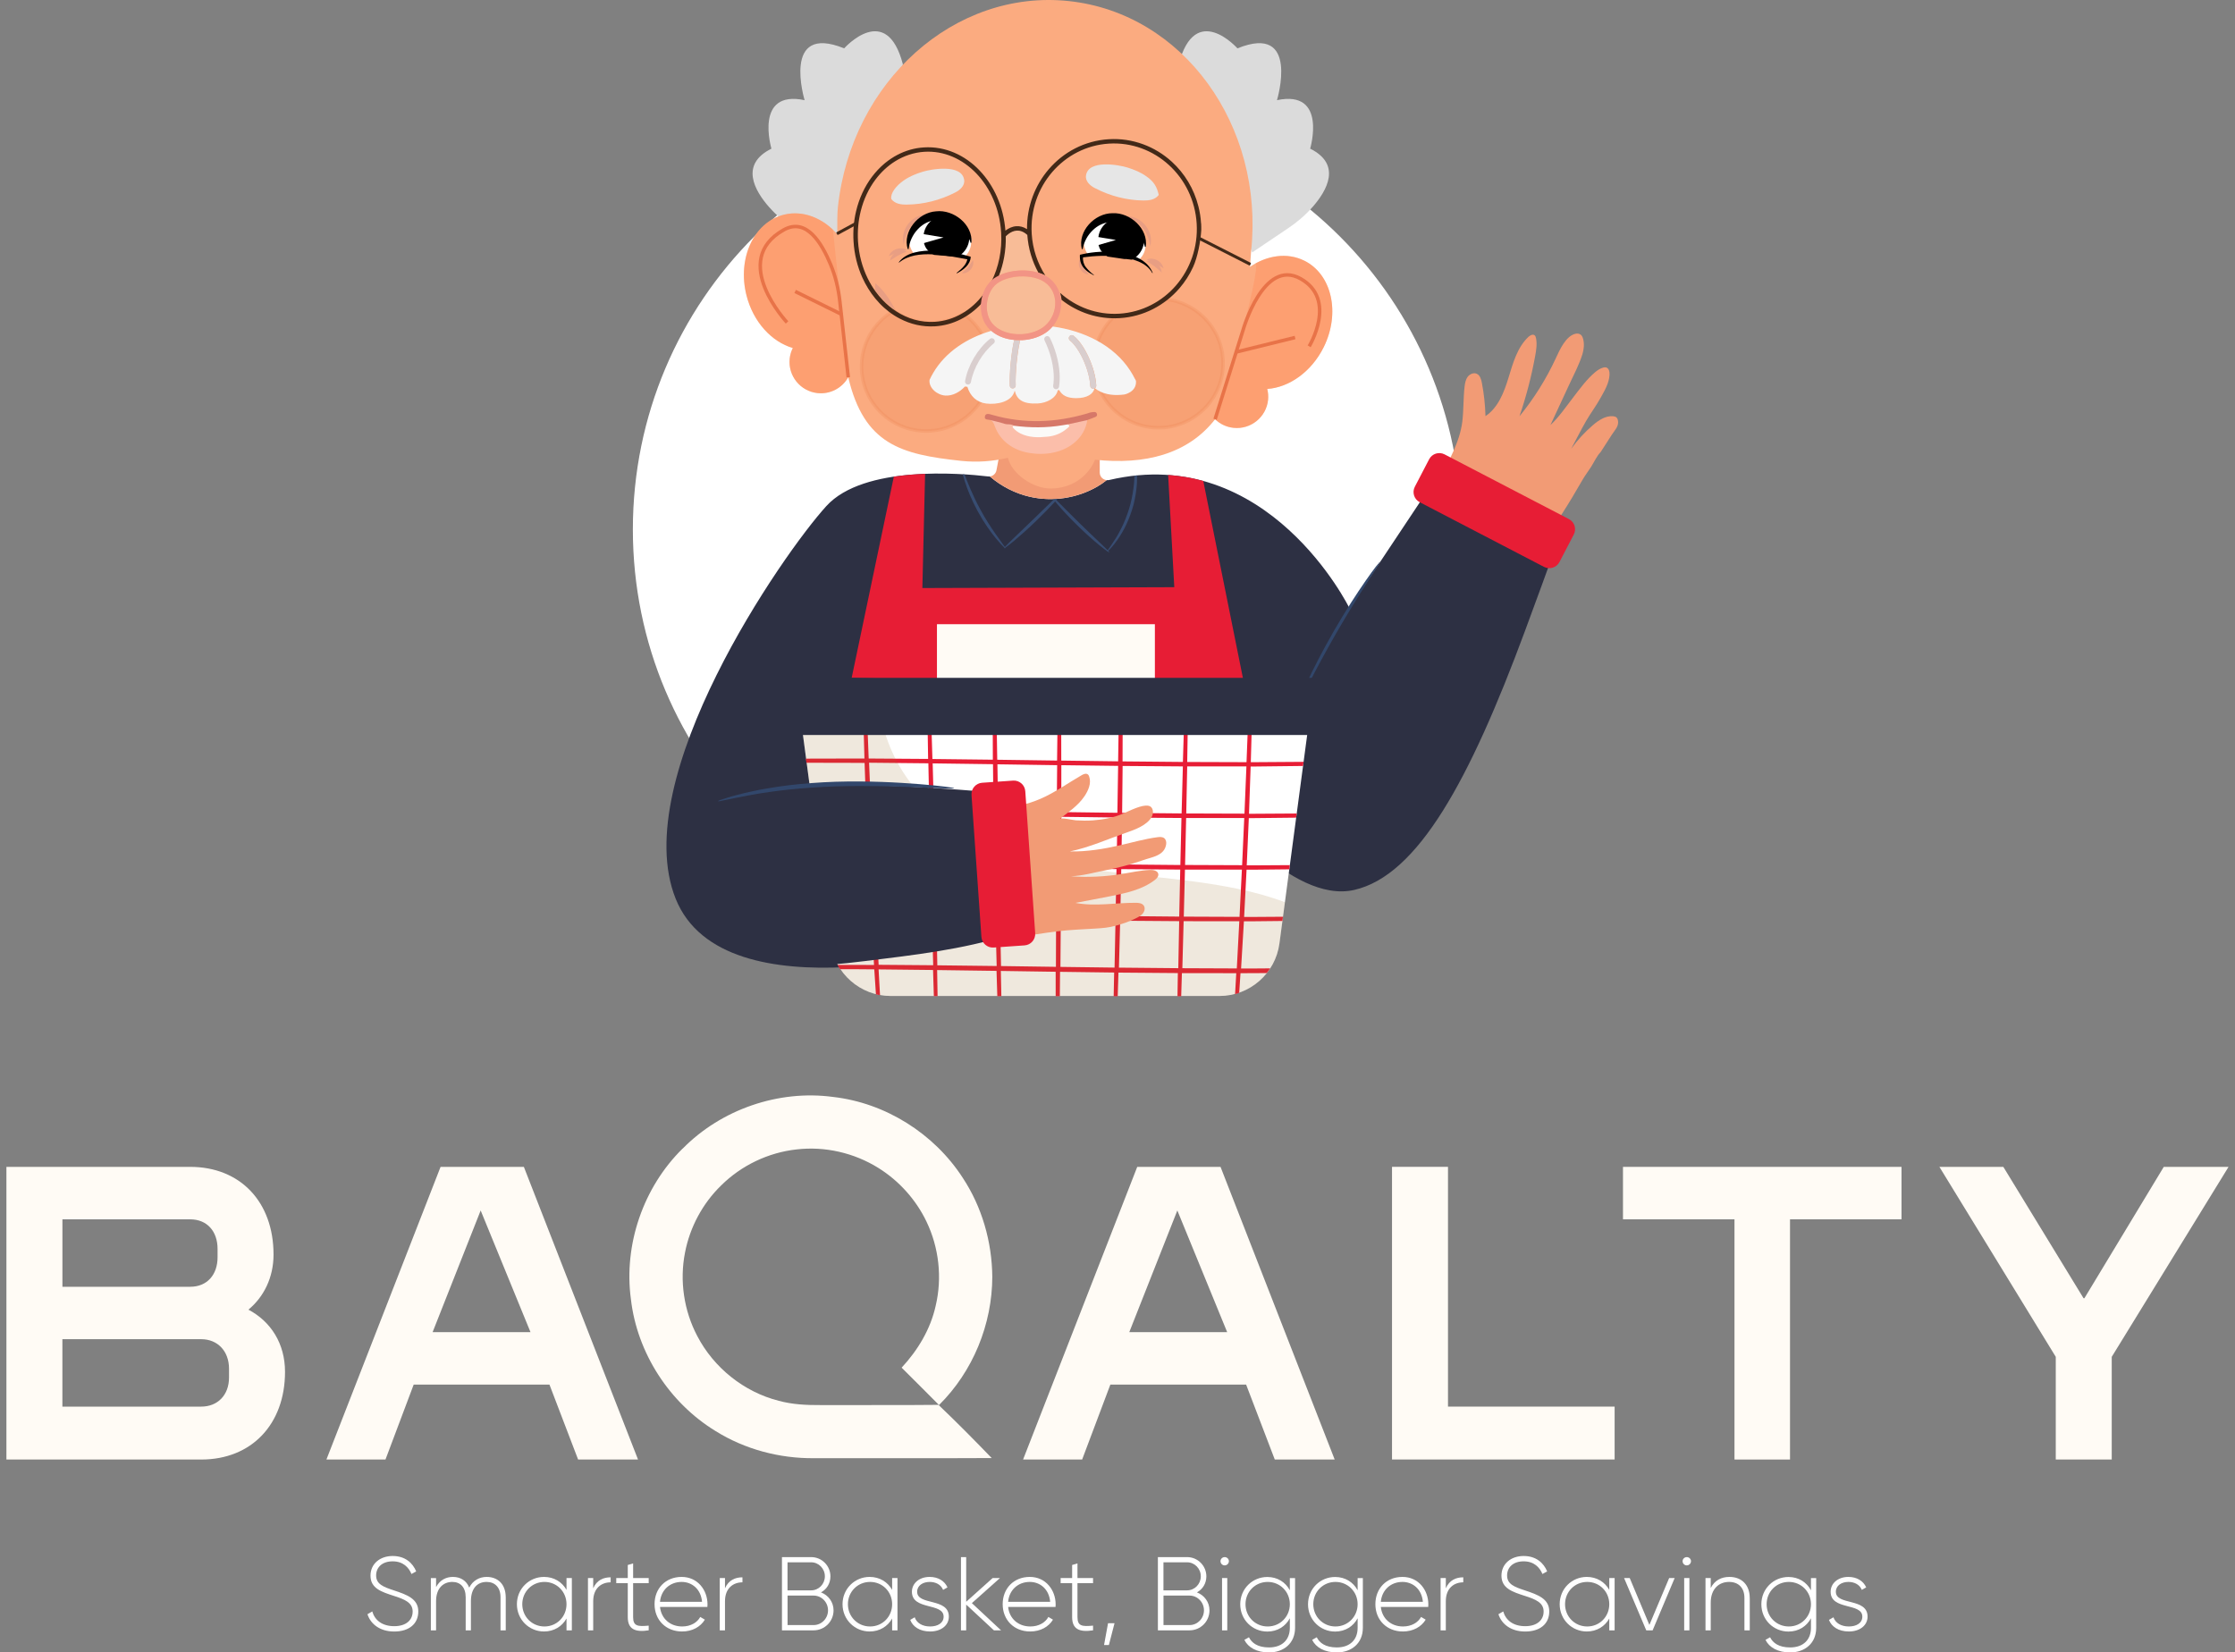 <svg width="330" height="244" viewBox="0 0 330 244" fill="none" xmlns="http://www.w3.org/2000/svg">
<rect x="0" y="0" width="330" height="244" fill="#808080" stroke="none"/>
<path d="M154.604 139.342C188.383 139.342 215.766 111.959 215.766 78.18C215.766 44.402 188.383 17.019 154.604 17.019C120.826 17.019 93.443 44.402 93.443 78.18C93.443 111.959 120.826 139.342 154.604 139.342Z" fill="white"/>
<path d="M210.96 74.967C211.28 73.57 211.895 72.26 212.498 70.96C213.809 68.16 215.538 65.354 215.913 62.239C216.119 60.521 216.049 58.781 216.25 57.063C216.31 56.557 216.407 56.041 216.712 55.633C217.016 55.231 217.587 54.98 218.049 55.193C218.533 55.415 218.702 56.008 218.8 56.53C219.11 58.15 219.289 59.798 219.333 61.445C221.208 60.2 222.078 57.916 222.736 55.763C223.394 53.605 224.025 51.31 225.661 49.755C225.922 49.511 226.336 49.288 226.602 49.522C226.716 49.62 226.76 49.777 226.792 49.924C226.972 50.788 226.83 51.68 226.673 52.55C226.123 55.573 225.346 58.558 224.351 61.467C226.504 58.841 228.315 55.937 229.739 52.855C230.283 51.669 231.202 49.592 232.643 49.277C232.898 49.223 233.186 49.255 233.393 49.418C233.594 49.576 233.692 49.826 233.757 50.071C233.947 50.81 233.86 51.599 233.638 52.327C233.181 53.801 232.387 55.307 231.735 56.709C230.794 58.732 229.853 60.749 228.918 62.772C230.19 61.576 231.175 60.124 232.235 58.748C233.224 57.465 234.279 55.992 235.53 54.953C235.888 54.66 236.28 54.388 236.731 54.274C236.873 54.241 237.019 54.219 237.161 54.263C237.563 54.382 237.672 54.904 237.65 55.323C237.59 56.574 236.927 57.666 236.329 58.743C235.676 59.934 234.85 61.016 234.176 62.185C233.409 63.522 232.719 64.914 231.985 66.273C232.909 64.985 233.985 63.81 235.187 62.783C236.035 62.059 237.047 61.369 238.156 61.461C238.368 61.478 238.591 61.532 238.727 61.69C238.803 61.777 238.841 61.886 238.873 61.994C239.102 62.891 238.455 63.462 238.009 64.158C237.449 65.028 236.889 65.898 236.329 66.763C235.763 67.328 235.361 68.263 234.926 68.937C234.497 69.606 233.996 70.259 233.61 70.938C231.68 74.326 229.598 77.626 227.254 80.752L210.965 74.967H210.96Z" fill="#F29B75"/>
<path d="M230.397 78.126L213.123 68.932L199.243 89.794C199.243 89.794 187.287 65.36 163.777 70.878C163.652 70.906 163.527 70.911 163.407 70.895C162.956 71.254 162.483 71.585 161.988 71.868C159.025 73.575 155.409 74.119 152.071 73.358C149.89 72.863 147.846 71.808 146.15 70.351C146.063 70.362 145.976 70.367 145.883 70.351C141.892 69.878 127.533 68.665 122.015 74.722C115.577 81.785 92.627 114.897 99.761 132.703C106.894 150.51 144.562 139.565 144.562 139.565L179.305 118.643C179.305 118.643 190.56 133.546 199.949 131.409C209.339 129.272 216.995 115.234 225.161 93.176C233.322 71.118 230.397 78.126 230.397 78.126Z" fill="#2D3043"/>
<path d="M148.314 80.845C148.27 80.899 148.248 80.937 148.259 80.948C148.27 80.959 148.314 80.948 148.379 80.904C148.439 80.948 148.477 80.975 148.482 80.964C148.493 80.953 148.482 80.915 148.444 80.861C148.683 80.703 149.135 80.361 149.733 79.861C150.603 79.137 151.772 78.099 153.011 76.897C154.099 75.848 155.061 74.853 155.79 74.054C155.877 74.162 155.974 74.271 156.078 74.396C156.806 75.25 157.856 76.386 159.074 77.582C160.297 78.778 161.455 79.801 162.325 80.507C162.825 80.915 163.222 81.22 163.478 81.394C163.461 81.426 163.45 81.454 163.461 81.464C163.461 81.464 163.494 81.454 163.527 81.426C163.69 81.535 163.788 81.584 163.804 81.568C163.82 81.546 163.76 81.47 163.635 81.334C163.891 81.1 164.402 80.551 165.005 79.692C165.212 79.393 165.435 79.061 165.647 78.686C165.875 78.322 166.071 77.909 166.289 77.479C166.696 76.604 167.077 75.609 167.365 74.532C167.642 73.45 167.795 72.395 167.865 71.433C167.882 70.998 167.903 70.59 167.893 70.199C167.762 70.21 167.632 70.226 167.501 70.242C167.496 70.612 167.463 70.998 167.436 71.4C167.343 72.336 167.18 73.363 166.914 74.412C166.637 75.462 166.278 76.435 165.897 77.3C165.696 77.724 165.511 78.137 165.304 78.501C165.114 78.876 164.913 79.208 164.723 79.513C164.184 80.377 163.744 80.97 163.554 81.258C162.95 80.627 161.286 79.105 159.394 77.251C157.997 75.886 156.779 74.641 155.98 73.842C156.012 73.804 156.051 73.766 156.083 73.728C156.105 73.7 156.127 73.678 156.148 73.651C155.926 73.668 155.703 73.678 155.48 73.689C155.507 73.722 155.529 73.749 155.556 73.782C154.778 74.538 153.783 75.511 152.685 76.571C150.619 78.572 148.852 80.219 148.373 80.769C147.955 80.132 146.269 78.05 144.758 75.25C143.611 73.162 142.86 71.21 142.42 70.063C142.333 70.063 142.24 70.052 142.153 70.047C142.224 70.318 142.311 70.628 142.425 70.987C142.8 72.178 143.437 73.793 144.35 75.473C145.263 77.153 146.269 78.561 147.069 79.523C147.629 80.203 148.069 80.66 148.297 80.861L148.314 80.845Z" fill="#384D72"/>
<path d="M231.651 76.646L213.294 67.094C212.466 66.663 211.445 66.985 211.014 67.813L208.901 71.874C208.47 72.703 208.792 73.724 209.62 74.155L227.977 83.707C228.806 84.138 229.827 83.816 230.258 82.987L232.371 78.926C232.802 78.098 232.48 77.077 231.651 76.646Z" fill="#E71D35"/>
<path d="M177.668 71.02C176.032 70.569 174.297 70.264 172.476 70.134L173.384 86.706L136.189 86.831L136.591 69.971C135.08 70.03 133.514 70.155 131.975 70.389L125.75 100.092L183.823 101.636L177.663 71.014L177.668 71.02Z" fill="#E71D35"/>
<path d="M170.519 92.17H138.342V103.191H170.519V92.17Z" fill="#FFFBF5"/>
<path d="M203.783 82.921C203.783 82.921 203.538 83.166 203.157 83.656C202.777 84.145 202.249 84.874 201.619 85.781C200.352 87.603 198.683 90.169 196.986 93.105C195.295 96.036 193.909 98.771 192.968 100.777C192.501 101.783 192.131 102.598 191.897 103.175C191.658 103.745 191.544 104.072 191.571 104.083C191.598 104.093 191.772 103.8 192.06 103.251C192.452 102.484 192.854 101.717 193.262 100.924C194.273 98.955 195.703 96.259 197.389 93.339C199.074 90.419 200.694 87.831 201.89 85.966C202.374 85.216 202.842 84.482 203.304 83.759C203.636 83.237 203.804 82.938 203.783 82.921Z" fill="#32476B"/>
<path d="M169.513 104.719H118.051L122.651 139.298C123.243 143.746 127.033 147.068 131.519 147.068H180.044C184.53 147.068 188.325 143.746 188.912 139.298L193.512 104.719H169.507H169.513Z" fill="white"/>
<path d="M187.548 142.99C186.797 142.99 186.047 143.001 185.286 143.007C184.617 143.007 183.932 143.007 183.247 143.007C183.388 140.794 183.53 138.461 183.665 136.036C184.204 136.036 184.753 136.036 185.286 136.036C186.667 136.02 188.021 136.009 189.353 135.993L189.434 135.367C188.069 135.378 186.688 135.384 185.28 135.395C184.758 135.395 184.225 135.395 183.698 135.395C183.823 133.144 183.943 130.811 184.057 128.419C184.465 128.419 184.878 128.419 185.28 128.419C187.009 128.403 188.706 128.386 190.364 128.365L190.445 127.745C188.76 127.756 187.036 127.766 185.275 127.777C184.883 127.777 184.481 127.777 184.084 127.777C184.198 125.39 184.296 123.058 184.389 120.802C184.682 120.802 184.987 120.802 185.275 120.802C187.357 120.78 189.391 120.758 191.375 120.736L191.457 120.122C189.445 120.138 187.384 120.149 185.275 120.16C184.992 120.16 184.699 120.16 184.416 120.16C184.508 117.735 184.59 115.397 184.66 113.184C184.867 113.184 185.074 113.184 185.28 113.184C187.721 113.157 190.092 113.135 192.392 113.103L192.474 112.494C190.146 112.515 187.743 112.526 185.275 112.543C185.079 112.543 184.878 112.543 184.682 112.543C184.769 109.715 184.834 107.095 184.883 104.735H184.351C184.264 107.095 184.16 109.715 184.051 112.543C181.213 112.543 178.288 112.532 175.292 112.515C175.347 109.688 175.39 107.078 175.423 104.735H174.89C174.814 107.073 174.738 109.683 174.656 112.51C171.753 112.488 168.773 112.461 165.745 112.428C165.761 109.677 165.772 107.095 165.772 104.735H165.212C165.174 107.116 165.136 109.688 165.092 112.418C162.336 112.385 159.536 112.347 156.698 112.309C156.698 109.563 156.698 107.024 156.687 104.735H156.17C156.138 107.019 156.11 109.558 156.078 112.303C155.991 112.303 155.904 112.303 155.817 112.303C152.919 112.26 150.059 112.216 147.243 112.184C147.199 109.541 147.161 107.051 147.128 104.746H146.568C146.568 107.029 146.579 109.525 146.596 112.178C143.562 112.14 140.588 112.102 137.673 112.075C137.597 109.422 137.527 106.964 137.45 104.746H136.918C136.95 106.959 136.988 109.416 137.037 112.064C134.036 112.037 131.111 112.015 128.262 112.004C128.158 109.389 128.066 106.953 127.984 104.746H127.452C127.495 106.953 127.56 109.389 127.637 112.004C127.207 112.004 126.772 112.004 126.342 112.004C123.814 112.004 121.362 112.004 118.986 112.021L119.068 112.63C121.417 112.63 123.847 112.641 126.342 112.646C126.777 112.646 127.218 112.651 127.658 112.657C127.729 114.87 127.805 117.202 127.898 119.633C127.381 119.633 126.854 119.633 126.342 119.627C124.173 119.627 122.058 119.627 119.997 119.638L120.079 120.252C122.112 120.252 124.2 120.263 126.337 120.269C126.859 120.269 127.392 120.28 127.919 120.28C128.006 122.531 128.104 124.863 128.218 127.255C127.593 127.255 126.957 127.25 126.342 127.25C124.527 127.25 122.749 127.25 121.009 127.255L121.09 127.875C122.803 127.875 124.554 127.886 126.337 127.891C126.968 127.891 127.609 127.902 128.245 127.908C128.245 127.94 128.245 127.968 128.245 128C128.36 130.354 128.474 132.654 128.599 134.878C127.843 134.878 127.082 134.873 126.337 134.867C124.874 134.867 123.434 134.867 122.02 134.867L122.102 135.492C123.488 135.492 124.902 135.503 126.332 135.503C127.087 135.503 127.865 135.514 128.637 135.52C128.773 137.945 128.909 140.277 129.05 142.49C128.137 142.49 127.229 142.479 126.337 142.479C125.435 142.479 124.543 142.479 123.657 142.479C123.776 142.697 123.901 142.909 124.037 143.11C124.798 143.11 125.56 143.11 126.332 143.115C127.24 143.121 128.164 143.132 129.088 143.137C129.17 144.409 129.251 145.638 129.333 146.823C129.534 146.872 129.73 146.921 129.936 146.954C129.866 145.73 129.795 144.458 129.724 143.142C132.34 143.164 135.025 143.197 137.766 143.229C137.804 144.578 137.842 145.872 137.885 147.095H138.435C138.418 145.872 138.396 144.589 138.369 143.24C141.235 143.278 144.16 143.316 147.139 143.36C147.177 144.648 147.215 145.894 147.253 147.101H147.852C147.83 145.894 147.803 144.654 147.775 143.371C150.407 143.409 153.077 143.447 155.779 143.49C155.811 143.49 155.839 143.49 155.871 143.49C155.871 144.73 155.871 145.932 155.871 147.101H156.486C156.496 145.937 156.507 144.735 156.518 143.501C159.215 143.539 161.879 143.572 164.505 143.605C164.484 144.806 164.456 145.97 164.435 147.106H165.033C165.071 145.981 165.109 144.817 165.141 143.615C168.121 143.648 171.051 143.67 173.911 143.686C173.89 144.877 173.873 146.019 173.857 147.111H174.406C174.439 146.024 174.477 144.882 174.509 143.692C177.25 143.702 179.925 143.708 182.535 143.702C182.475 144.763 182.42 145.796 182.361 146.796C182.567 146.742 182.768 146.671 182.97 146.6C183.035 145.66 183.1 144.692 183.16 143.702C183.856 143.702 184.557 143.702 185.242 143.697C185.846 143.692 186.449 143.686 187.047 143.681C187.21 143.474 187.363 143.262 187.504 143.045L187.548 142.99ZM128.316 112.624C131.16 112.646 134.079 112.679 137.075 112.711C137.119 114.913 137.162 117.235 137.217 119.66C134.27 119.633 131.404 119.611 128.61 119.6C128.506 117.17 128.409 114.837 128.322 112.63L128.316 112.624ZM128.631 120.247C131.421 120.269 134.286 120.301 137.228 120.334C137.271 122.335 137.314 124.395 137.363 126.505C137.369 126.766 137.374 127.022 137.38 127.283C134.498 127.255 131.682 127.234 128.941 127.217C128.827 124.83 128.724 122.498 128.626 120.247H128.631ZM128.979 127.924C128.979 127.924 128.979 127.886 128.979 127.87C131.714 127.891 134.525 127.924 137.401 127.957C137.456 130.344 137.516 132.671 137.575 134.905C134.759 134.878 132.008 134.856 129.322 134.84C129.208 132.6 129.094 130.289 128.979 127.924ZM129.73 142.463C129.61 140.25 129.485 137.917 129.36 135.492C132.035 135.514 134.786 135.547 137.597 135.579C137.662 138.015 137.728 140.348 137.788 142.528C135.042 142.501 132.35 142.479 129.73 142.463ZM137.711 112.722C140.615 112.76 143.589 112.798 146.617 112.842C146.634 115.049 146.655 117.371 146.683 119.774C143.698 119.736 140.762 119.698 137.896 119.671C137.836 117.251 137.771 114.924 137.711 112.728V112.722ZM138.065 126.489C138.016 124.39 137.967 122.335 137.918 120.345C140.783 120.377 143.714 120.421 146.699 120.464C146.726 122.71 146.764 125.026 146.802 127.397C143.839 127.359 140.93 127.321 138.087 127.293C138.081 127.027 138.076 126.761 138.07 126.494L138.065 126.489ZM138.097 127.968C140.941 128 143.85 128.044 146.813 128.087C146.857 130.458 146.905 132.774 146.96 135.019C144.002 134.981 141.099 134.943 138.25 134.916C138.206 132.682 138.152 130.36 138.097 127.973V127.968ZM138.396 142.533C138.358 140.353 138.315 138.026 138.266 135.59C141.11 135.623 144.018 135.666 146.976 135.71C147.036 138.119 147.096 140.435 147.161 142.642C144.182 142.604 141.262 142.566 138.402 142.539L138.396 142.533ZM155.915 142.762C155.887 142.762 155.86 142.762 155.833 142.762C153.12 142.724 150.445 142.68 147.803 142.648C147.759 140.435 147.71 138.119 147.661 135.721C150.342 135.759 153.06 135.802 155.822 135.84C155.86 135.84 155.898 135.84 155.931 135.84C155.92 138.233 155.915 140.549 155.909 142.762H155.915ZM155.964 129.659C155.953 131.523 155.947 133.35 155.936 135.139C155.904 135.139 155.866 135.139 155.833 135.139C153.066 135.096 150.342 135.058 147.65 135.019C147.607 132.774 147.558 130.458 147.509 128.093C150.238 128.131 153.011 128.174 155.822 128.218C155.871 128.218 155.92 128.218 155.969 128.218C155.969 128.696 155.969 129.175 155.964 129.659ZM155.975 127.522C155.926 127.522 155.882 127.522 155.833 127.522C153.017 127.478 150.233 127.44 147.498 127.402C147.46 125.032 147.427 122.721 147.389 120.475C150.162 120.513 152.973 120.557 155.822 120.6C155.887 120.6 155.953 120.6 156.023 120.6C156.007 122.835 155.991 125.151 155.975 127.522ZM156.029 119.904C155.964 119.904 155.898 119.904 155.833 119.904C152.973 119.861 150.157 119.823 147.378 119.785C147.34 117.387 147.308 115.071 147.27 112.858C150.081 112.896 152.93 112.94 155.822 112.983C155.909 112.983 155.996 112.983 156.089 112.983C156.067 115.174 156.045 117.49 156.029 119.904ZM164.565 142.876C161.939 142.843 159.269 142.811 156.573 142.773C156.594 140.56 156.611 138.244 156.627 135.851C159.356 135.889 162.053 135.922 164.706 135.955C164.657 138.358 164.609 140.674 164.565 142.881V142.876ZM164.717 135.259C162.059 135.226 159.362 135.193 156.627 135.15C156.638 133.361 156.649 131.529 156.66 129.664C156.66 129.185 156.66 128.707 156.665 128.229C159.432 128.267 162.167 128.305 164.853 128.332C164.804 130.702 164.761 133.019 164.712 135.259H164.717ZM164.875 127.413C164.875 127.489 164.875 127.565 164.875 127.641C162.184 127.609 159.449 127.576 156.676 127.533C156.687 125.157 156.698 122.846 156.703 120.611C159.503 120.649 162.265 120.687 164.984 120.715C164.951 122.889 164.913 125.129 164.88 127.413H164.875ZM164.989 120.019C162.265 119.986 159.503 119.953 156.698 119.91C156.703 117.496 156.708 115.18 156.708 112.988C159.547 113.032 162.341 113.065 165.092 113.092C165.06 115.31 165.022 117.621 164.984 120.019H164.989ZM175.287 113.168C178.283 113.179 181.197 113.179 184.035 113.168C183.948 115.381 183.85 117.713 183.747 120.144C180.958 120.144 178.092 120.133 175.151 120.116C175.205 117.697 175.249 115.375 175.292 113.168H175.287ZM175.004 126.505C175.048 124.553 175.091 122.645 175.135 120.785C178.071 120.796 180.931 120.796 183.714 120.785C183.617 123.042 183.513 125.374 183.399 127.756C180.664 127.756 177.859 127.745 174.977 127.723C174.988 127.315 174.999 126.907 175.004 126.494V126.505ZM173.971 142.963C171.111 142.941 168.186 142.914 165.212 142.881C165.277 140.679 165.337 138.363 165.397 135.955C168.355 135.987 171.264 136.009 174.107 136.02C174.058 138.461 174.015 140.788 173.977 142.963H173.971ZM174.113 135.346C171.269 135.324 168.366 135.297 165.408 135.264C165.462 133.024 165.511 130.708 165.555 128.337C168.512 128.37 171.421 128.392 174.265 128.403C174.21 130.795 174.161 133.116 174.113 135.346ZM174.308 126.489C174.297 126.902 174.287 127.315 174.281 127.728C171.438 127.707 168.529 127.679 165.571 127.647C165.571 127.571 165.571 127.5 165.571 127.424C165.614 125.135 165.647 122.895 165.674 120.72C168.654 120.753 171.584 120.774 174.444 120.785C174.395 122.639 174.352 124.542 174.308 126.489ZM174.466 120.111C171.601 120.089 168.67 120.062 165.685 120.029C165.718 117.626 165.739 115.31 165.756 113.103C168.779 113.135 171.753 113.157 174.651 113.168C174.591 115.37 174.526 117.697 174.466 120.111ZM182.616 143.001C180.001 143.001 177.32 142.985 174.575 142.968C174.64 140.794 174.705 138.467 174.765 136.025C177.576 136.036 180.311 136.042 182.986 136.031C182.861 138.456 182.736 140.788 182.616 143.001ZM183.024 135.384C180.343 135.384 177.603 135.373 174.787 135.351C174.847 133.122 174.901 130.795 174.961 128.408C177.837 128.419 180.637 128.419 183.366 128.408C183.252 130.795 183.138 133.127 183.018 135.378L183.024 135.384Z" fill="#E71D35"/>
<g style="mix-blend-mode:multiply" opacity="0.16">
<path d="M188.918 139.298L189.728 133.225C187.488 132.377 185.15 131.746 182.812 131.257C174.243 129.463 165.391 129.332 156.801 127.636C148.21 125.94 139.5 122.357 134.264 115.343C131.937 112.222 130.475 108.552 129.849 104.719H118.051L122.651 139.298C123.243 143.746 127.033 147.068 131.519 147.068H180.044C184.53 147.068 188.325 143.746 188.912 139.298H188.918Z" fill="#976C29"/>
</g>
<path d="M196.655 100.092H114.914C113.923 100.092 113.12 100.895 113.12 101.886V106.736C113.12 107.727 113.923 108.53 114.914 108.53H196.655C197.646 108.53 198.449 107.727 198.449 106.736V101.886C198.449 100.895 197.646 100.092 196.655 100.092Z" fill="#2D3043"/>
<path d="M146.775 118.692C148.977 119.491 151.445 118.888 153.604 117.963C155.746 117.045 157.671 115.631 159.704 114.467C159.987 114.304 160.357 114.147 160.618 114.348C160.721 114.429 160.786 114.56 160.824 114.685C161.161 115.669 160.688 116.745 160.101 117.605C159.144 119.002 157.796 119.872 156.48 120.916C156.747 120.704 158.459 121.106 158.845 121.128C159.677 121.177 160.509 121.198 161.341 121.139C162.89 121.03 164.478 120.731 165.897 120.111C166.778 119.725 168.594 118.779 169.573 118.98C170.334 119.138 170.361 120.089 170.035 120.655C169.35 121.856 167.572 122.514 166.338 122.938C163.537 123.906 160.917 125.108 157.986 125.722C160.493 125.776 162.983 125.358 165.419 124.803C167.24 124.39 169.04 123.863 170.899 123.623C171.247 123.58 171.633 123.553 171.905 123.77C172.155 123.971 172.231 124.325 172.188 124.646C171.954 126.353 170.133 126.538 168.784 127.011C167.006 127.636 165.185 128.125 163.336 128.484C161.602 128.821 159.895 129.321 158.117 129.392C160.623 129.572 163.146 129.457 165.625 129.055C167.006 128.832 168.376 128.517 169.774 128.452C170.285 128.43 170.943 128.56 171.024 129.06C171.084 129.425 170.774 129.74 170.481 129.963C168.594 131.393 166.18 131.899 163.853 132.355C162.167 132.687 160.476 133.013 158.791 133.323C161.705 133.883 164.706 133.296 167.681 133.307C168.115 133.307 168.61 133.356 168.866 133.704C169.094 134.019 169.029 134.476 168.806 134.797C168.583 135.117 168.235 135.324 167.893 135.503C166.87 136.047 165.799 136.4 164.685 136.705C163.641 136.988 162.825 137.047 161.727 137.113C159.878 137.221 157.997 137.298 156.154 137.515C151.924 138.021 147.618 139.124 143.361 138.244L146.78 118.681L146.775 118.692Z" fill="#F29B75"/>
<path d="M150.461 117.327C138.451 116.289 126.353 115.332 114.305 116.376C111.113 116.653 107.846 117.061 105.954 119.817C103.545 123.33 102.8 129.637 103.974 133.595C104.746 136.205 106.693 138.418 109.069 139.902C115.311 143.806 123.466 142.425 130.458 141.571C137.565 140.701 144.731 139.69 151.396 137.222C150.864 130.605 150.635 123.966 150.461 117.333V117.327Z" fill="#2D3043"/>
<path d="M152.847 137.792L151.385 116.834C151.32 115.903 150.512 115.2 149.58 115.265L145.013 115.583C144.082 115.648 143.379 116.456 143.444 117.388L144.906 138.346C144.971 139.277 145.779 139.98 146.711 139.915L151.277 139.596C152.209 139.531 152.912 138.724 152.847 137.792Z" fill="#E71D35"/>
<path d="M140.908 116.403C140.908 116.354 140.424 116.272 139.544 116.158C138.657 116.044 137.38 115.914 135.792 115.789C132.617 115.533 128.213 115.288 123.341 115.435C120.905 115.517 118.589 115.702 116.491 115.946C115.441 116.088 114.446 116.213 113.522 116.381C113.06 116.463 112.608 116.533 112.184 116.615C111.766 116.702 111.358 116.789 110.956 116.871C110.173 117.023 109.477 117.219 108.862 117.371C108.248 117.523 107.726 117.681 107.296 117.817C106.443 118.088 105.981 118.257 105.997 118.306C106.03 118.42 107.933 117.909 111.053 117.354C111.456 117.284 111.864 117.213 112.277 117.142C112.701 117.072 113.152 117.017 113.609 116.947C114.528 116.8 115.517 116.702 116.561 116.577C118.644 116.37 120.943 116.202 123.358 116.12C128.197 115.973 132.579 116.137 135.754 116.267C137.13 116.321 138.375 116.37 139.516 116.419C140.408 116.446 140.903 116.441 140.903 116.392L140.908 116.403Z" fill="#32476B"/>
<path d="M148.205 63.799L147.128 69.443C147.036 69.938 146.628 70.297 146.15 70.351C147.846 71.808 149.89 72.858 152.071 73.358C155.409 74.119 159.019 73.575 161.988 71.868C162.483 71.585 162.956 71.254 163.407 70.895C162.847 70.84 162.379 70.384 162.379 69.78V62.761L148.205 63.805V63.799Z" fill="#F29B75"/>
<path d="M113.576 30.601C111.396 28.127 109.216 24.283 113.902 21.95C113.902 21.95 111.309 13.218 118.801 14.79C118.801 14.79 115.343 3.366 124.641 7.14C124.641 7.14 130.882 0.11 133.318 9.516L122.46 37.272L117.159 33.705C115.843 32.819 114.626 31.786 113.576 30.595V30.601Z" fill="#DBDBDB"/>
<path d="M193.773 30.601C195.953 28.127 198.133 24.283 193.447 21.95C193.447 21.95 196.04 13.218 188.548 14.79C188.548 14.79 192.006 3.366 182.709 7.14C182.709 7.14 176.467 0.11 174.031 9.516L184.889 37.272L190.19 33.705C191.506 32.819 192.724 31.786 193.773 30.595V30.601Z" fill="#DBDBDB"/>
<path d="M192.56 38.484C190.049 37.245 187.069 37.696 184.563 39.398L184.726 37.131C186.716 18.509 174.667 1.953 157.818 0.159C140.968 -1.636 125.695 12.006 123.711 30.628C123.624 31.443 123.608 32.928 123.629 34.581C121.514 32.194 118.567 30.992 115.729 31.71C111.309 32.819 108.841 38.142 110.216 43.601C111.211 47.553 113.946 50.484 117.061 51.387C116.822 51.865 116.659 52.392 116.599 52.952C116.327 55.497 118.171 57.775 120.715 58.047C122.613 58.248 124.363 57.275 125.244 55.715C127.598 65.621 133.008 67.1 141.914 68.051C144.285 68.301 146.606 68.127 148.819 67.594C149.341 69.883 152.468 72.178 155.208 72.134C158.514 72.085 160.754 70.128 161.683 67.883C169.002 68.66 175.358 67.1 179.414 61.907C180.131 62.598 181.067 63.065 182.132 63.174C184.677 63.446 186.96 61.603 187.232 59.064C187.292 58.498 187.243 57.949 187.113 57.433C190.342 57.21 193.637 54.915 195.448 51.267C197.943 46.221 196.655 40.502 192.571 38.484H192.56Z" fill="#FBAB80"/>
<path opacity="0.38" d="M122.972 33.906C120.927 31.976 118.285 31.063 115.729 31.704C111.309 32.813 108.841 38.136 110.216 43.595C111.211 47.548 113.946 50.479 117.061 51.381C116.822 51.86 116.659 52.387 116.599 52.947C116.327 55.492 118.171 57.77 120.715 58.041C122.52 58.232 124.189 57.362 125.108 55.932C124.613 48.57 123.744 41.241 122.972 33.901V33.906Z" fill="#FF8B5A"/>
<path d="M116.208 47.608C116.208 47.608 107.65 38.484 115.708 33.95C119.057 32.063 121.319 35.886 122.629 39.028C123.358 40.773 123.798 42.622 124.005 44.498L125.25 55.715" stroke="#E87348" stroke-width="0.517" stroke-miterlimit="10"/>
<path d="M124.304 46.439L117.404 43.035" stroke="#E87348" stroke-width="0.517" stroke-miterlimit="10"/>
<path opacity="0.38" d="M192.56 38.484C190.315 37.375 187.694 37.625 185.373 38.903C186.373 39.235 180.072 62.125 179.299 62.043C179.24 62.038 179.376 61.951 179.408 61.907C180.126 62.598 181.061 63.065 182.127 63.174C184.671 63.446 186.955 61.603 187.227 59.064C187.286 58.498 187.238 57.949 187.107 57.433C190.337 57.21 193.632 54.915 195.442 51.267C197.938 46.221 196.649 40.502 192.566 38.484H192.56Z" fill="#FF8B5A"/>
<path d="M179.408 61.907L183.546 48.717C183.546 48.717 186.552 38.071 192.033 41.154C197.514 44.237 193.3 51.136 193.3 51.136" stroke="#E87348" stroke-width="0.517" stroke-miterlimit="10"/>
<path d="M182.643 51.947L191.217 49.837" stroke="#E87348" stroke-width="0.517" stroke-miterlimit="10"/>
<path opacity="0.26" d="M146.275 54.37C146.41 49.117 142.255 44.748 136.993 44.612C131.73 44.477 127.354 48.625 127.219 53.878C127.083 59.131 131.239 63.5 136.501 63.636C141.763 63.772 146.139 59.623 146.275 54.37Z" fill="#EB8651" stroke="#EB8651" stroke-width="0.517" stroke-miterlimit="10"/>
<path opacity="0.26" d="M180.587 53.874C180.715 48.621 176.553 44.258 171.291 44.129C166.029 44.001 161.659 48.155 161.53 53.408C161.402 58.662 165.564 63.025 170.826 63.153C176.088 63.282 180.458 59.127 180.587 53.874Z" fill="#EB8651" stroke="#EB8651" stroke-width="0.517" stroke-miterlimit="10"/>
<path d="M144.23 25.528C142.186 23.358 139.484 22.113 136.58 22.266C135.02 22.347 133.557 22.831 132.258 23.63C132.22 23.744 132.176 23.848 132.144 23.962C131.519 25.909 131.029 27.942 130.643 30.019C130.442 31.085 130.263 32.156 130.116 33.238C130.045 33.732 129.98 34.233 129.915 34.727C129.898 34.852 129.882 34.983 129.866 35.108C129.735 36.125 129.621 37.142 129.518 38.153C129.507 38.267 129.496 38.386 129.485 38.501C129.436 39.006 129.393 39.512 129.355 40.018C129.355 40.018 129.355 40.023 129.355 40.029C129.333 40.355 129.311 40.686 129.289 41.013C129.273 41.285 129.268 41.556 129.251 41.828C130.513 42.877 131.448 44.329 132.22 45.781C133.911 46.906 135.863 47.499 137.918 47.39C140.81 47.238 143.36 45.721 145.16 43.361C145.193 43.264 145.22 43.166 145.263 43.068C145.514 42.459 145.883 41.904 146.351 41.459C147.406 39.382 147.96 36.902 147.824 34.265C147.639 30.78 146.275 27.697 144.236 25.528H144.23Z" fill="#FBAB80"/>
<path d="M129.219 42.519C129.224 42.285 129.24 42.057 129.251 41.823C129.24 42.057 129.235 42.29 129.224 42.524L129.219 42.519Z" fill="#FBAB80"/>
<path d="M129.208 42.834C129.208 42.731 129.213 42.622 129.219 42.519C129.219 42.622 129.208 42.725 129.202 42.834H129.208Z" fill="#FBAB80"/>
<path d="M153.278 40.246C152.375 38.577 151.81 36.685 151.679 34.657C151.092 34.124 150.576 33.988 150.124 34.01C149.662 34.032 149.243 34.243 148.939 34.461C148.732 34.608 148.58 34.755 148.499 34.842C148.531 36.951 148.134 38.952 147.406 40.735C148.319 40.268 149.417 40.007 150.532 39.941C151.473 39.893 152.424 39.99 153.283 40.252L153.278 40.246Z" fill="#F8BC97"/>
<path d="M176.695 33.189C176.51 29.714 174.977 26.648 172.65 24.495C170.323 22.342 167.207 21.097 163.842 21.276C160.476 21.456 157.513 23.021 155.425 25.408C153.338 27.801 152.141 31.014 152.326 34.483C152.446 36.766 153.153 38.87 154.284 40.659C154.458 40.752 154.621 40.849 154.778 40.958C155.616 41.551 156.165 42.361 156.448 43.247C158.769 45.357 161.852 46.575 165.179 46.395C168.54 46.216 171.508 44.65 173.596 42.263C175.684 39.871 176.88 36.658 176.695 33.189ZM162.222 36.859C161.656 36.859 161.656 35.978 162.222 35.978C162.787 35.978 162.787 36.859 162.222 36.859ZM167.925 38.8C167.795 39.023 167.539 39.055 167.322 38.957C167.033 38.827 166.696 38.794 166.386 38.745C166.06 38.697 165.745 38.62 165.419 38.571C164.728 38.474 164.021 38.479 163.32 38.468C162.754 38.463 162.754 37.582 163.32 37.587C164.097 37.598 164.875 37.609 165.652 37.723C166 37.772 166.343 37.854 166.691 37.908C167.066 37.968 167.42 38.044 167.767 38.202C167.985 38.3 168.034 38.615 167.925 38.805V38.8Z" fill="#FBAB80"/>
<path d="M129.208 42.834C129.534 43.291 129.887 43.726 130.263 44.123C130.861 44.759 131.519 45.308 132.215 45.776C131.442 44.318 130.507 42.861 129.24 41.817C129.224 42.154 129.213 42.497 129.202 42.834H129.208Z" fill="#E89E83"/>
<path d="M133.873 30.209C136.325 30.193 138.782 29.578 141.044 28.42C141.713 28.078 142.485 27.436 142.36 26.566C142.018 24.147 137.467 24.979 136.238 25.359C135.27 25.653 134.319 26.034 133.449 26.637C132.28 27.447 131.448 28.551 131.6 29.388C132.149 30.111 133.057 30.22 133.873 30.215V30.209Z" fill="#E6E6E6"/>
<path d="M161.656 27.773C163.913 28.948 166.365 29.573 168.817 29.606C169.632 29.616 170.535 29.513 171.09 28.79C170.829 27.627 170.421 26.849 169.257 26.034C168.393 25.425 167.441 25.044 166.479 24.739C165.25 24.354 160.705 23.5 160.346 25.914C160.221 26.784 160.982 27.425 161.651 27.773H161.656Z" fill="#E6E6E6"/>
<path d="M177.348 32.982C177.369 33.319 177.375 33.651 177.369 33.983C177.266 35.679 176.831 37.962 176.157 39.436C175.635 40.572 174.966 41.616 174.161 42.551C171.987 45.08 168.86 46.765 165.315 46.977C162.113 47.167 159.112 46.14 156.747 44.28C156.709 43.927 156.638 43.579 156.524 43.242C158.856 45.335 161.955 46.526 165.277 46.319C168.637 46.113 171.595 44.525 173.661 42.122C175.727 39.713 176.902 36.494 176.69 33.02C176.478 29.546 174.923 26.49 172.579 24.354C170.236 22.217 167.104 20.999 163.75 21.205C160.389 21.412 157.432 23 155.36 25.408C153.294 27.811 152.12 31.036 152.332 34.51C152.473 36.794 153.196 38.892 154.338 40.67C154.023 40.502 153.68 40.371 153.327 40.268C152.408 38.604 151.831 36.712 151.685 34.689C151.092 34.162 150.576 34.026 150.124 34.053C149.662 34.08 149.243 34.292 148.939 34.515C148.732 34.668 148.586 34.814 148.504 34.896C148.547 37.005 148.172 39.006 147.455 40.801C147.243 40.909 147.036 41.029 146.846 41.159C146.688 41.274 146.541 41.399 146.405 41.535C147.444 39.447 147.982 36.962 147.819 34.325C147.607 30.845 146.22 27.768 144.165 25.615C142.105 23.462 139.386 22.233 136.488 22.412C134.928 22.51 133.471 23.005 132.176 23.81C131.067 24.5 130.078 25.425 129.257 26.523C128.267 27.849 127.517 29.432 127.087 31.177C126.739 32.569 126.593 34.064 126.685 35.614C126.81 37.609 127.316 39.474 128.115 41.1C128.452 41.79 128.838 42.437 129.273 43.035C129.605 43.492 129.964 43.922 130.339 44.318C130.942 44.949 131.6 45.498 132.302 45.955C133.998 47.064 135.955 47.646 138.01 47.521C140.898 47.347 143.437 45.808 145.215 43.438C145.062 43.878 144.964 44.34 144.926 44.813C143.116 46.765 140.729 48.021 138.049 48.184C136.211 48.293 134.444 47.88 132.856 47.048C131.752 46.477 130.741 45.71 129.855 44.775C129.648 44.558 129.447 44.329 129.257 44.101C128.496 43.177 127.838 42.122 127.321 40.975C126.598 39.371 126.141 37.576 126.027 35.657C125.929 34.108 126.065 32.607 126.397 31.204C126.843 29.307 127.647 27.578 128.724 26.137C129.279 25.397 129.904 24.734 130.583 24.158C130.643 24.109 130.698 24.06 130.757 24.016C131.301 23.581 131.877 23.195 132.486 22.875C133.699 22.238 135.026 21.847 136.439 21.765C139.555 21.575 142.469 22.896 144.633 25.169C146.753 27.393 148.183 30.525 148.45 34.059C148.471 34.042 148.488 34.032 148.509 34.01C148.885 33.738 149.417 33.439 150.075 33.401C150.559 33.368 151.097 33.488 151.641 33.836C151.609 30.465 152.821 27.349 154.855 24.984C157.029 22.451 160.15 20.776 163.701 20.558C167.246 20.341 170.551 21.63 173.014 23.875C174.896 25.588 176.287 27.86 176.945 30.465C177.152 31.28 177.288 32.123 177.337 32.987L177.348 32.982Z" fill="#422918"/>
<path d="M167.583 55.965C167.371 55.53 167.126 55.116 166.87 54.714C164.478 51.017 160.118 48.847 155.409 48.211C155.208 48.445 154.996 48.668 154.751 48.864C153.724 49.696 152.332 50.147 150.907 50.223C150.793 50.228 150.684 50.223 150.57 50.223C150.592 50.294 150.603 50.37 150.586 50.451C150.2 52.066 149.896 55.241 149.972 56.9C149.983 57.144 149.793 57.346 149.553 57.356C149.309 57.367 149.107 57.177 149.097 56.938C149.026 55.149 149.325 51.995 149.738 50.25C149.738 50.25 149.76 50.212 149.765 50.19C149.2 50.136 148.645 50.027 148.123 49.842C147.482 49.62 146.884 49.288 146.373 48.847C142.746 49.913 139.593 51.985 137.793 55.057C137.597 55.388 137.412 55.736 137.249 56.095C137.113 57.302 138.396 58.351 139.614 58.411C140.702 58.46 141.724 57.873 142.48 57.074C142.599 57.09 142.714 57.112 142.833 57.123C143.235 58.46 144.187 59.406 145.606 59.586C147.145 59.776 149.423 59.385 149.82 57.683C149.82 57.683 149.82 57.683 149.825 57.683C150.135 58.96 150.967 59.7 153.245 59.575C154.539 59.504 155.942 58.808 156.181 57.617C156.257 57.617 156.328 57.612 156.399 57.607C156.844 58.422 157.627 58.792 158.905 58.792C160.52 58.792 161.412 58.178 161.596 57.362C161.564 57.378 161.537 57.395 161.499 57.4C161.259 57.444 161.031 57.28 160.987 57.041V56.987H160.982C160.922 55.801 160.52 54.382 159.949 53.132C159.384 51.881 158.639 50.799 157.975 50.272C157.785 50.12 157.758 49.842 157.91 49.652C158.062 49.462 158.34 49.435 158.53 49.587C159.373 50.267 160.145 51.435 160.754 52.773C161.363 54.105 161.792 55.606 161.868 56.943V56.949H161.863C161.868 57.101 161.803 57.242 161.683 57.324C161.95 57.574 163.26 58.623 166.033 58.248C166.033 58.248 167.849 57.9 167.729 56.242L167.594 55.965H167.583Z" fill="#F5F5F5"/>
<path d="M142.496 56.264C142.452 56.503 142.61 56.731 142.849 56.775C143.089 56.818 143.317 56.66 143.36 56.421C143.73 54.334 145.068 52.061 146.715 50.723C146.905 50.571 146.933 50.294 146.78 50.103C146.628 49.913 146.351 49.886 146.161 50.038C144.334 51.533 142.92 53.937 142.496 56.264Z" fill="#D9CECE"/>
<path d="M149.727 50.256C149.314 52.001 149.015 55.154 149.086 56.943C149.097 57.188 149.303 57.373 149.542 57.362C149.787 57.351 149.972 57.144 149.961 56.905C149.885 55.247 150.189 52.072 150.575 50.457C150.592 50.375 150.581 50.299 150.559 50.228C150.287 50.228 150.015 50.218 149.744 50.196C149.733 50.218 149.722 50.234 149.716 50.256H149.727Z" fill="#D9CECE"/>
<path d="M154.425 49.674C154.207 49.783 154.115 50.044 154.224 50.261C154.914 51.658 155.485 53.474 155.578 55.241C155.61 55.829 155.588 56.41 155.501 56.97C155.463 57.21 155.632 57.433 155.871 57.471C156.11 57.509 156.333 57.34 156.371 57.101C156.464 56.476 156.486 55.834 156.453 55.193C156.35 53.273 155.746 51.365 155.012 49.87C154.903 49.652 154.642 49.56 154.425 49.669V49.674Z" fill="#D9CECE"/>
<path d="M161.852 56.949H161.857V56.943C161.787 55.6 161.352 54.105 160.743 52.768C160.134 51.435 159.356 50.267 158.519 49.581C158.329 49.429 158.051 49.462 157.899 49.647C157.747 49.837 157.78 50.114 157.964 50.267C158.628 50.794 159.373 51.881 159.938 53.126C160.509 54.377 160.911 55.791 160.971 56.981L160.977 57.036C161.02 57.275 161.243 57.438 161.488 57.395C161.526 57.389 161.553 57.373 161.585 57.356C161.613 57.346 161.64 57.335 161.667 57.318C161.787 57.231 161.852 57.096 161.846 56.943L161.852 56.949Z" fill="#D9CECE"/>
<path d="M146.068 43.405C145.791 44.068 145.666 44.824 145.704 45.547C145.747 46.39 146.014 47.184 146.498 47.76C146.976 48.336 147.639 48.761 148.401 49.027C149.162 49.293 150.015 49.402 150.858 49.358C152.125 49.293 153.354 48.875 154.197 48.195C155.295 47.303 155.877 45.884 155.801 44.541C155.741 43.432 155.251 42.388 154.267 41.692C153.37 41.051 151.962 40.752 150.565 40.833C149.325 40.898 148.107 41.252 147.286 41.828C146.753 42.193 146.335 42.758 146.063 43.421L146.068 43.405Z" fill="#F8BC97"/>
<path d="M144.829 45.591C144.877 46.537 145.166 47.461 145.737 48.2C145.769 48.239 145.796 48.282 145.824 48.32C145.987 48.516 146.171 48.695 146.362 48.858C146.873 49.299 147.471 49.625 148.113 49.853C148.64 50.038 149.194 50.147 149.755 50.201C150.026 50.228 150.298 50.239 150.57 50.234C150.684 50.234 150.793 50.234 150.907 50.234C152.332 50.158 153.724 49.701 154.751 48.875C154.996 48.679 155.208 48.45 155.409 48.222C155.556 48.048 155.697 47.863 155.817 47.673C156.437 46.721 156.741 45.596 156.681 44.492C156.681 44.427 156.665 44.367 156.66 44.302C156.627 43.949 156.556 43.595 156.448 43.253C156.165 42.372 155.616 41.556 154.778 40.964C154.621 40.855 154.458 40.757 154.284 40.665C153.968 40.496 153.631 40.36 153.272 40.251C152.413 39.99 151.462 39.893 150.521 39.941C149.407 40.001 148.314 40.268 147.395 40.735C147.183 40.844 146.976 40.958 146.786 41.089C146.628 41.197 146.481 41.322 146.34 41.459C145.867 41.904 145.503 42.459 145.253 43.068C145.215 43.166 145.187 43.264 145.149 43.361C144.997 43.802 144.894 44.264 144.85 44.732C144.823 45.02 144.807 45.308 144.823 45.596L144.829 45.591ZM150.57 40.817C151.962 40.741 153.376 41.04 154.273 41.676C155.257 42.372 155.741 43.416 155.806 44.525C155.877 45.868 155.3 47.292 154.202 48.179C153.365 48.864 152.131 49.277 150.864 49.342C150.021 49.386 149.162 49.277 148.406 49.011C147.645 48.744 146.982 48.32 146.503 47.744C146.025 47.167 145.753 46.379 145.709 45.531C145.671 44.808 145.796 44.052 146.074 43.389C146.345 42.725 146.77 42.165 147.297 41.796C148.118 41.225 149.336 40.866 150.575 40.801L150.57 40.817Z" fill="#F29485"/>
<path d="M143.105 35.913C143.061 36.571 142.773 37.169 142.311 37.658C140.626 37.234 138.505 36.875 136.2 37.147C135.868 37.19 135.537 37.25 135.21 37.337C134.748 36.772 134.498 36.092 134.542 35.38C134.656 33.558 136.662 32.199 139.027 32.346C141.392 32.493 143.214 34.097 143.1 35.918L143.105 35.913Z" fill="white" stroke="white" stroke-width="0.571" stroke-miterlimit="10"/>
<path d="M142.512 35.233C142.458 36.081 142.001 36.81 141.327 37.256C141.017 37.234 140.038 37.185 140.37 37.228C140.979 37.305 138.668 37.076 138.081 37.044C137.195 36.549 136.896 35.929 136.961 34.885C137.053 33.412 138.369 32.297 139.903 32.389C141.436 32.487 142.599 33.754 142.507 35.233H142.512Z" fill="black" stroke="black" stroke-width="1.207" stroke-miterlimit="10"/>
<path d="M133.867 37.141C132.889 37.538 132.274 37.886 131.404 38.49C131.578 37.435 132.883 36.712 133.867 37.141Z" fill="#E89E83"/>
<path d="M133.884 36.919C132.851 37.141 132.187 37.386 131.23 37.832C131.584 36.821 132.987 36.331 133.884 36.919Z" fill="#E89E83"/>
<path d="M143.649 38.419C143.964 39.376 143.007 40.502 142.012 40.338C142.746 39.691 143.127 39.246 143.649 38.419Z" fill="#E89E83"/>
<path d="M133.432 36.108C132.905 34.249 134.226 32.215 136.064 31.759C136.319 31.694 136.58 31.655 136.836 31.628C136.613 31.77 136.379 31.878 136.167 32.003C134.612 32.852 133.666 34.309 133.432 36.108Z" fill="#E89E83"/>
<path d="M141.245 40.3C141.985 39.697 142.904 38.952 142.855 37.913L143.159 38.349C140.158 37.821 135.276 36.636 132.758 38.767L132.704 38.729C133.862 37.19 136.026 37.005 137.809 36.984C139.685 36.973 141.539 37.375 143.322 37.908C143.29 39.099 142.235 39.865 141.267 40.366L141.245 40.306V40.3Z" fill="black"/>
<path d="M134.025 36.772C133.237 34.2 135.564 31.373 138.212 31.204C140.827 30.905 143.643 33.167 143.437 35.831L143.317 35.869C142.284 32.58 137.918 31.21 135.493 33.874C134.754 34.662 134.275 35.701 134.156 36.788L134.03 36.777L134.025 36.772Z" fill="black"/>
<path d="M135.651 34.456L139.315 35.059L135.749 36.081L135.651 34.456Z" fill="white"/>
<path d="M168.839 36.505C168.757 37.163 168.431 37.739 167.931 38.196C166.272 37.663 164.184 37.174 161.868 37.288C161.537 37.31 161.199 37.348 160.873 37.413C160.449 36.815 160.243 36.125 160.335 35.418C160.569 33.607 162.657 32.379 165.005 32.678C167.36 32.977 169.072 34.695 168.844 36.505H168.839Z" fill="white" stroke="white" stroke-width="0.571" stroke-miterlimit="10"/>
<path d="M168.295 35.782C168.186 36.625 167.686 37.321 166.985 37.723C166.68 37.685 165.701 37.571 166.028 37.636C166.631 37.75 164.342 37.375 163.755 37.305C162.901 36.755 162.646 36.119 162.776 35.081C162.961 33.613 164.348 32.585 165.875 32.781C167.398 32.977 168.48 34.32 168.295 35.782Z" fill="black" stroke="black" stroke-width="1.207" stroke-miterlimit="10"/>
<path d="M169.284 38.555C170.323 38.278 171.503 39.18 171.524 40.251C170.752 39.528 170.198 39.093 169.284 38.555Z" fill="#E89E83"/>
<path d="M169.301 38.332C170.274 37.881 171.595 38.577 171.791 39.626C170.91 39.044 170.285 38.707 169.301 38.332Z" fill="#E89E83"/>
<path d="M159.422 38.376C159.813 39.267 160.128 39.767 160.759 40.518C159.748 40.534 158.97 39.278 159.422 38.376Z" fill="#E89E83"/>
<path d="M169.834 36.342C169.578 34.548 168.61 33.102 167.05 32.27C166.832 32.145 166.599 32.041 166.376 31.9C166.631 31.922 166.892 31.96 167.153 32.02C168.996 32.455 170.345 34.472 169.839 36.337L169.834 36.342Z" fill="#E89E83"/>
<path d="M161.493 40.648C160.716 40.257 159.927 39.719 159.606 38.87C159.454 38.484 159.432 38.038 159.449 37.62L159.808 37.538C162.907 36.815 168.784 36.815 170.203 40.295L170.143 40.322C169.225 38.669 167.131 38.191 165.391 37.93C163.559 37.68 161.7 37.756 159.867 38.006L159.905 37.962C159.857 38.495 160.009 39.05 160.346 39.468C160.678 39.887 161.08 40.289 161.515 40.594L161.488 40.648H161.493Z" fill="black"/>
<path d="M159.726 36.772C159.106 34.157 161.607 31.482 164.261 31.482C166.892 31.351 169.556 33.787 169.176 36.435L169.051 36.467C168.23 33.118 163.962 31.471 161.373 33.972C160.585 34.711 160.041 35.717 159.851 36.794L159.726 36.772Z" fill="black"/>
<path d="M161.102 34.836L164.766 35.434L161.199 36.462L161.102 34.836Z" fill="white"/>
<path d="M160.536 62.038C160.161 64.62 158.003 66.317 155.518 66.833C154.338 67.078 153.147 67.073 151.973 66.882C149.662 66.502 147.688 65.191 146.857 62.87C146.737 62.532 146.601 62.266 146.34 62.054C146.454 61.891 146.628 61.869 146.791 61.913C147.672 62.152 148.569 62.315 149.461 62.489C149.581 62.511 149.678 62.592 149.755 62.685C149.793 63.125 150.119 63.343 150.445 63.549C152.125 64.615 155.414 64.49 157.051 63.316C157.345 63.103 157.524 62.842 157.606 62.505C158.552 62.152 159.487 61.722 160.536 62.038Z" fill="#FBBEAA"/>
<path d="M160.536 62.038C159.563 62.25 158.595 62.462 157.622 62.669C157.138 63.283 156.399 63.25 155.757 63.277C153.995 63.353 152.228 63.495 150.467 63.267C150.157 63.228 149.82 63.25 149.7 62.859C149.287 62.554 148.781 62.728 148.33 62.581C147.678 62.369 147.003 62.223 146.335 62.049C145.981 61.924 145.312 62.065 145.416 61.505C145.519 60.923 146.117 61.151 146.525 61.266C151.195 62.603 155.839 62.424 160.471 61.07C160.705 60.999 160.933 60.901 161.172 60.874C161.471 60.836 161.874 60.727 161.972 61.146C162.059 61.521 161.673 61.587 161.417 61.695C161.129 61.82 160.83 61.918 160.536 62.027V62.038Z" fill="#D67869"/>
<path d="M149.7 62.864C152.103 63.174 154.507 63.196 156.91 62.788C157.149 62.75 157.388 62.706 157.622 62.669C158.149 62.875 157.742 63.093 157.595 63.228C156.757 63.979 155.741 64.381 154.642 64.484C153.294 64.615 151.94 64.637 150.663 64.001C150.244 63.788 149.89 63.517 149.586 63.174C149.455 63.027 149.51 62.913 149.7 62.87V62.864Z" fill="#FBFAF8"/>
<path d="M184.655 38.801L177.254 35.039C177.208 35.016 177.153 35.034 177.129 35.079L177.014 35.307C176.991 35.353 177.009 35.408 177.054 35.431L184.455 39.194C184.5 39.217 184.556 39.199 184.579 39.154L184.695 38.926C184.718 38.88 184.7 38.825 184.655 38.801Z" fill="#422918"/>
<path d="M123.744 34.672L126.45 33.205C126.495 33.181 126.511 33.124 126.487 33.08L126.365 32.855C126.341 32.81 126.285 32.794 126.24 32.818L123.534 34.284C123.489 34.309 123.473 34.365 123.497 34.41L123.619 34.634C123.643 34.679 123.699 34.696 123.744 34.672Z" fill="#422918"/>
<path d="M54.252 238.362L54.965 237.943C55.334 239.243 56.433 240.123 58.211 240.123C59.989 240.123 60.929 239.199 60.929 237.959C60.929 236.66 59.787 236.165 58.135 235.643C56.329 235.056 54.704 234.545 54.704 232.664C54.704 230.886 56.139 229.76 57.977 229.76C59.815 229.76 60.929 230.777 61.451 232.033L60.755 232.419C60.353 231.446 59.521 230.549 57.977 230.549C56.433 230.549 55.536 231.429 55.536 232.637C55.536 233.936 56.634 234.333 58.178 234.844C60.092 235.48 61.761 236.078 61.761 237.949C61.761 239.819 60.353 240.912 58.211 240.912C56.188 240.912 54.753 239.89 54.258 238.362H54.252Z" fill="white"/>
<path d="M74.674 235.844V240.743H73.902V235.844C73.902 234.376 73.054 233.588 71.847 233.588C70.547 233.588 69.531 234.452 69.531 236.432V240.743H68.758V235.844C68.758 234.376 67.97 233.588 66.779 233.588C65.513 233.588 64.387 234.452 64.387 236.432V240.743H63.615V233.023H64.387V234.349C64.958 233.284 65.888 232.849 66.872 232.849C67.997 232.849 68.878 233.403 69.281 234.425C69.835 233.343 70.825 232.849 71.858 232.849C73.494 232.849 74.669 233.914 74.669 235.844H74.674Z" fill="white"/>
<path d="M84.434 233.017V240.738H83.645V238.992C82.998 240.151 81.808 240.906 80.323 240.906C78.132 240.906 76.322 239.161 76.322 236.877C76.322 234.594 78.127 232.849 80.323 232.849C81.808 232.849 82.993 233.604 83.645 234.762V233.017H84.434ZM83.645 236.877C83.645 235.04 82.226 233.588 80.388 233.588C78.551 233.588 77.115 235.04 77.115 236.877C77.115 238.715 78.551 240.167 80.388 240.167C82.226 240.167 83.645 238.715 83.645 236.877Z" fill="white"/>
<path d="M90.164 232.908V233.648C88.838 233.648 87.587 234.469 87.587 236.442V240.738H86.815V233.017H87.587V234.529C88.115 233.311 89.115 232.908 90.164 232.908Z" fill="white"/>
<path d="M93.481 233.773V238.791C93.481 240.151 94.209 240.183 95.781 240.042V240.738C93.758 241.048 92.692 240.553 92.692 238.791V233.773H90.991V233.017H92.692V231.087L93.481 230.853V233.017H95.781V233.773H93.481Z" fill="white"/>
<path d="M104.464 236.91C104.464 237.035 104.447 237.155 104.447 237.28H97.45C97.635 239.025 98.961 240.167 100.723 240.167C101.99 240.167 102.947 239.58 103.393 238.759L104.072 239.161C103.436 240.21 102.235 240.906 100.707 240.906C98.325 240.906 96.645 239.21 96.645 236.877C96.645 234.545 98.282 232.849 100.647 232.849C103.012 232.849 104.464 234.795 104.464 236.91ZM97.45 236.524H103.659C103.49 234.637 102.158 233.588 100.647 233.588C98.885 233.588 97.602 234.806 97.45 236.524Z" fill="white"/>
<path d="M109.623 232.908V233.648C108.297 233.648 107.046 234.469 107.046 236.442V240.738H106.274V233.017H107.046V234.529C107.574 233.311 108.574 232.908 109.623 232.908Z" fill="white"/>
<path d="M123.075 237.785C123.075 239.422 121.759 240.738 120.122 240.738H115.457V229.923H119.769C121.346 229.923 122.613 231.207 122.613 232.767C122.613 233.816 122.058 234.681 121.221 235.132C122.303 235.551 123.075 236.551 123.075 237.791V237.785ZM116.278 230.695V234.833H119.769C120.884 234.833 121.792 233.909 121.792 232.762C121.792 231.614 120.878 230.69 119.769 230.69H116.278V230.695ZM122.259 237.785C122.259 236.578 121.302 235.605 120.128 235.605H116.284V239.96H120.128C121.302 239.96 122.259 238.987 122.259 237.78V237.785Z" fill="white"/>
<path d="M132.514 233.017V240.738H131.725V238.992C131.078 240.151 129.887 240.906 128.403 240.906C126.212 240.906 124.401 239.161 124.401 236.877C124.401 234.594 126.207 232.849 128.403 232.849C129.887 232.849 131.073 233.604 131.725 234.762V233.017H132.514ZM131.725 236.877C131.725 235.04 130.306 233.588 128.468 233.588C126.631 233.588 125.195 235.04 125.195 236.877C125.195 238.715 126.631 240.167 128.468 240.167C130.306 240.167 131.725 238.715 131.725 236.877Z" fill="white"/>
<path d="M140.098 238.715C140.098 239.982 138.984 240.906 137.331 240.906C135.787 240.906 134.764 240.178 134.395 239.194L135.058 238.808C135.335 239.639 136.173 240.167 137.331 240.167C138.413 240.167 139.326 239.688 139.326 238.715C139.326 236.616 134.645 237.818 134.645 235.04C134.645 233.822 135.694 232.849 137.271 232.849C138.522 232.849 139.478 233.452 139.897 234.393L139.25 234.762C138.924 233.958 138.125 233.588 137.271 233.588C136.265 233.588 135.417 234.115 135.417 235.04C135.417 237.111 140.098 235.888 140.098 238.715Z" fill="white"/>
<path d="M146.753 240.738L142.659 236.937V240.738H141.887V229.923H142.659V236.519L146.568 233.012H147.65L143.496 236.72L147.808 240.738H146.759H146.753Z" fill="white"/>
<path d="M155.866 236.91C155.866 237.035 155.849 237.155 155.849 237.28H148.852C149.037 239.025 150.363 240.167 152.125 240.167C153.392 240.167 154.349 239.58 154.795 238.759L155.474 239.161C154.838 240.21 153.637 240.906 152.109 240.906C149.727 240.906 148.047 239.21 148.047 236.877C148.047 234.545 149.684 232.849 152.049 232.849C154.414 232.849 155.866 234.795 155.866 236.91ZM148.852 236.524H155.061C154.892 234.637 153.56 233.588 152.049 233.588C150.287 233.588 149.004 234.806 148.852 236.524Z" fill="white"/>
<path d="M159.09 233.773V238.791C159.09 240.151 159.818 240.183 161.39 240.042V240.738C159.367 241.048 158.302 240.553 158.302 238.791V233.773H156.605V233.017H158.302V231.087L159.09 230.853V233.017H161.39V233.773H159.09Z" fill="white"/>
<path d="M163.728 242.902H163.015L163.603 239.688H164.56L163.728 242.902Z" fill="white"/>
<path d="M178.582 237.785C178.582 239.422 177.271 240.738 175.629 240.738H170.964V229.923H175.276C176.853 229.923 178.12 231.207 178.12 232.767C178.12 233.816 177.565 234.681 176.728 235.132C177.81 235.551 178.582 236.551 178.582 237.791V237.785ZM171.785 230.695V234.833H175.276C176.391 234.833 177.299 233.909 177.299 232.762C177.299 231.614 176.385 230.69 175.276 230.69H171.785V230.695ZM177.766 237.785C177.766 236.578 176.809 235.605 175.635 235.605H171.791V239.96H175.635C176.809 239.96 177.766 238.987 177.766 237.78V237.785Z" fill="white"/>
<path d="M180.207 230.527C180.207 230.201 180.485 229.923 180.827 229.923C181.17 229.923 181.447 230.201 181.447 230.527C181.447 230.853 181.17 231.147 180.827 231.147C180.485 231.147 180.207 230.869 180.207 230.527ZM180.436 233.017H181.208V240.738H180.436V233.017Z" fill="white"/>
<path d="M191.218 233.017V240.368C191.218 242.684 189.505 244 187.374 244C185.568 244 184.285 243.271 183.731 242.146L184.41 241.76C184.813 242.581 185.677 243.261 187.374 243.261C189.304 243.261 190.445 242.135 190.445 240.373V238.954C189.815 240.145 188.624 240.917 187.123 240.917C184.916 240.917 183.122 239.172 183.122 236.888C183.122 234.605 184.916 232.859 187.123 232.859C188.624 232.859 189.809 233.632 190.445 234.822V233.028H191.218V233.017ZM190.445 236.877C190.445 235.04 189.01 233.588 187.172 233.588C185.335 233.588 183.899 235.04 183.899 236.877C183.899 238.715 185.335 240.167 187.172 240.167C189.01 240.167 190.445 238.715 190.445 236.877Z" fill="white"/>
<path d="M201.227 233.017V240.368C201.227 242.684 199.514 244 197.383 244C195.578 244 194.295 243.271 193.74 242.146L194.42 241.76C194.822 242.581 195.687 243.261 197.383 243.261C199.313 243.261 200.455 242.135 200.455 240.373V238.954C199.824 240.145 198.634 240.917 197.133 240.917C194.926 240.917 193.131 239.172 193.131 236.888C193.131 234.605 194.926 232.859 197.133 232.859C198.634 232.859 199.819 233.632 200.455 234.822V233.028H201.227V233.017ZM200.455 236.877C200.455 235.04 199.02 233.588 197.182 233.588C195.344 233.588 193.909 235.04 193.909 236.877C193.909 238.715 195.344 240.167 197.182 240.167C199.02 240.167 200.455 238.715 200.455 236.877Z" fill="white"/>
<path d="M210.894 236.91C210.894 237.035 210.878 237.155 210.878 237.28H203.88C204.065 239.025 205.392 240.167 207.154 240.167C208.42 240.167 209.377 239.58 209.823 238.759L210.503 239.161C209.867 240.21 208.665 240.906 207.137 240.906C204.761 240.906 203.076 239.21 203.076 236.877C203.076 234.545 204.712 232.849 207.077 232.849C209.443 232.849 210.894 234.795 210.894 236.91ZM203.88 236.524H210.09C209.921 234.637 208.589 233.588 207.077 233.588C205.316 233.588 204.033 234.806 203.88 236.524Z" fill="white"/>
<path d="M216.054 232.908V233.648C214.727 233.648 213.477 234.469 213.477 236.442V240.738H212.705V233.017H213.477V234.529C214.004 233.311 215.005 232.908 216.054 232.908Z" fill="white"/>
<path d="M221.241 238.362L221.953 237.943C222.323 239.243 223.421 240.123 225.199 240.123C226.977 240.123 227.918 239.199 227.918 237.959C227.918 236.66 226.776 236.165 225.123 235.643C223.318 235.056 221.692 234.545 221.692 232.664C221.692 230.886 223.128 229.76 224.965 229.76C226.803 229.76 227.918 230.777 228.44 232.033L227.744 232.419C227.341 231.446 226.509 230.549 224.965 230.549C223.421 230.549 222.524 231.43 222.524 232.637C222.524 233.936 223.622 234.333 225.167 234.844C227.08 235.48 228.75 236.078 228.75 237.949C228.75 239.819 227.341 240.912 225.199 240.912C223.177 240.912 221.741 239.89 221.246 238.362H221.241Z" fill="white"/>
<path d="M238.4 233.017V240.738H237.612V238.992C236.965 240.151 235.774 240.906 234.29 240.906C232.099 240.906 230.288 239.161 230.288 236.877C230.288 234.594 232.093 232.849 234.29 232.849C235.774 232.849 236.96 233.604 237.612 234.762V233.017H238.4ZM237.612 236.877C237.612 235.04 236.193 233.588 234.355 233.588C232.517 233.588 231.082 235.04 231.082 236.877C231.082 238.715 232.517 240.167 234.355 240.167C236.193 240.167 237.612 238.715 237.612 236.877Z" fill="white"/>
<path d="M247.268 233.017L244.011 240.738H243.071L239.798 233.017H240.63L243.533 239.938L246.453 233.017H247.274H247.268Z" fill="white"/>
<path d="M248.437 230.527C248.437 230.201 248.714 229.923 249.057 229.923C249.4 229.923 249.677 230.201 249.677 230.527C249.677 230.853 249.4 231.147 249.057 231.147C248.714 231.147 248.437 230.869 248.437 230.527ZM248.671 233.017H249.443V240.738H248.671V233.017Z" fill="white"/>
<path d="M258.354 235.937V240.743H257.566V235.937C257.566 234.518 256.745 233.588 255.293 233.588C253.842 233.588 252.591 234.578 252.591 236.66V240.738H251.819V233.017H252.591V234.485C253.178 233.343 254.168 232.849 255.353 232.849C257.191 232.849 258.349 234.066 258.349 235.937H258.354Z" fill="white"/>
<path d="M268.163 233.017V240.368C268.163 242.684 266.45 244 264.319 244C262.514 244 261.231 243.271 260.676 242.146L261.356 241.76C261.758 242.581 262.623 243.261 264.319 243.261C266.249 243.261 267.391 242.135 267.391 240.373V238.954C266.76 240.145 265.569 240.917 264.069 240.917C261.861 240.917 260.067 239.172 260.067 236.888C260.067 234.605 261.861 232.859 264.069 232.859C265.569 232.859 266.755 233.632 267.391 234.822V233.028H268.163V233.017ZM267.391 236.877C267.391 235.04 265.955 233.588 264.118 233.588C262.28 233.588 260.845 235.04 260.845 236.877C260.845 238.715 262.28 240.167 264.118 240.167C265.955 240.167 267.391 238.715 267.391 236.877Z" fill="white"/>
<path d="M275.748 238.715C275.748 239.982 274.633 240.906 272.985 240.906C271.441 240.906 270.419 240.178 270.049 239.194L270.713 238.808C270.99 239.639 271.827 240.167 272.985 240.167C274.067 240.167 274.975 239.688 274.975 238.715C274.975 236.616 270.294 237.818 270.294 235.04C270.294 233.822 271.344 232.849 272.92 232.849C274.171 232.849 275.128 233.452 275.546 234.393L274.899 234.762C274.573 233.958 273.774 233.588 272.92 233.588C271.914 233.588 271.066 234.115 271.066 235.04C271.066 237.111 275.748 235.888 275.748 238.715Z" fill="white"/>
<path d="M100.799 169.605C106.492 163.814 114.957 160.889 123.004 161.976C130.741 162.852 137.934 167.392 142.153 173.922C144.992 178.228 146.465 183.371 146.514 188.52C146.503 195.545 143.649 202.526 138.647 207.468C136.809 205.631 134.977 203.777 133.128 201.95C135.52 199.373 137.396 196.263 138.157 192.799C139.136 188.667 138.636 184.214 136.798 180.386C135.243 177.135 132.736 174.351 129.675 172.448C126.114 170.23 121.792 169.235 117.621 169.724C113.451 170.176 109.45 172.089 106.475 175.047C103.741 177.7 101.859 181.218 101.142 184.964C100.321 189.113 100.979 193.528 102.947 197.268C105.383 201.961 109.857 205.544 114.984 206.843C116.985 207.387 119.073 207.49 121.134 207.474C126.941 207.452 132.758 207.506 138.565 207.441C141.246 209.991 143.855 212.634 146.427 215.298C137.679 215.347 128.936 215.298 120.193 215.319C115.104 215.368 109.993 214.015 105.665 211.318C98.847 207.153 94.073 199.797 93.155 191.848C92.062 183.784 94.987 175.303 100.788 169.599L100.799 169.605Z" fill="#FFFBF5"/>
<path d="M29.715 215.515H0.947V172.301H28.089C35.446 172.301 40.388 177.445 40.388 185.253C40.388 188.634 38.958 191.5 36.68 193.386C40.002 195.143 42.084 198.399 42.084 202.564C42.084 210.307 37.137 215.515 29.72 215.515H29.715ZM28.089 190.005C30.563 190.005 32.124 188.248 32.124 185.644V184.41C32.124 181.805 30.563 180.049 28.089 180.049H9.217V190.005H28.089ZM29.715 207.702C32.124 207.702 33.815 206.011 33.815 203.407V202.107C33.815 199.503 32.124 197.747 29.715 197.747H9.212V207.708H29.715V207.702Z" fill="#FFFBF5"/>
<path d="M85.358 215.515L81.128 204.451H61.081L56.917 215.515H48.196L65.05 172.301H77.349L94.204 215.515H85.353H85.358ZM78.328 196.703L70.971 178.739L63.876 196.703H78.322H78.328Z" fill="#FFFBF5"/>
<path d="M188.222 215.515L183.992 204.451H163.945L159.78 215.515H151.059L167.914 172.301H180.213L197.068 215.515H188.216H188.222ZM181.192 196.703L173.835 178.739L166.74 196.703H181.186H181.192Z" fill="#FFFBF5"/>
<path d="M213.798 207.702H238.4V215.51H205.533V172.296H213.798V207.702Z" fill="#FFFBF5"/>
<path d="M280.761 172.301V180.044H264.297V215.515H256.098V180.044H239.635V172.301H280.766H280.761Z" fill="#FFFBF5"/>
<path d="M329.047 172.301L311.801 200.351V215.515H303.536V200.351L286.355 172.301H295.794L307.636 191.695H307.766L319.483 172.301H329.053H329.047Z" fill="#FFFBF5"/>
</svg>
